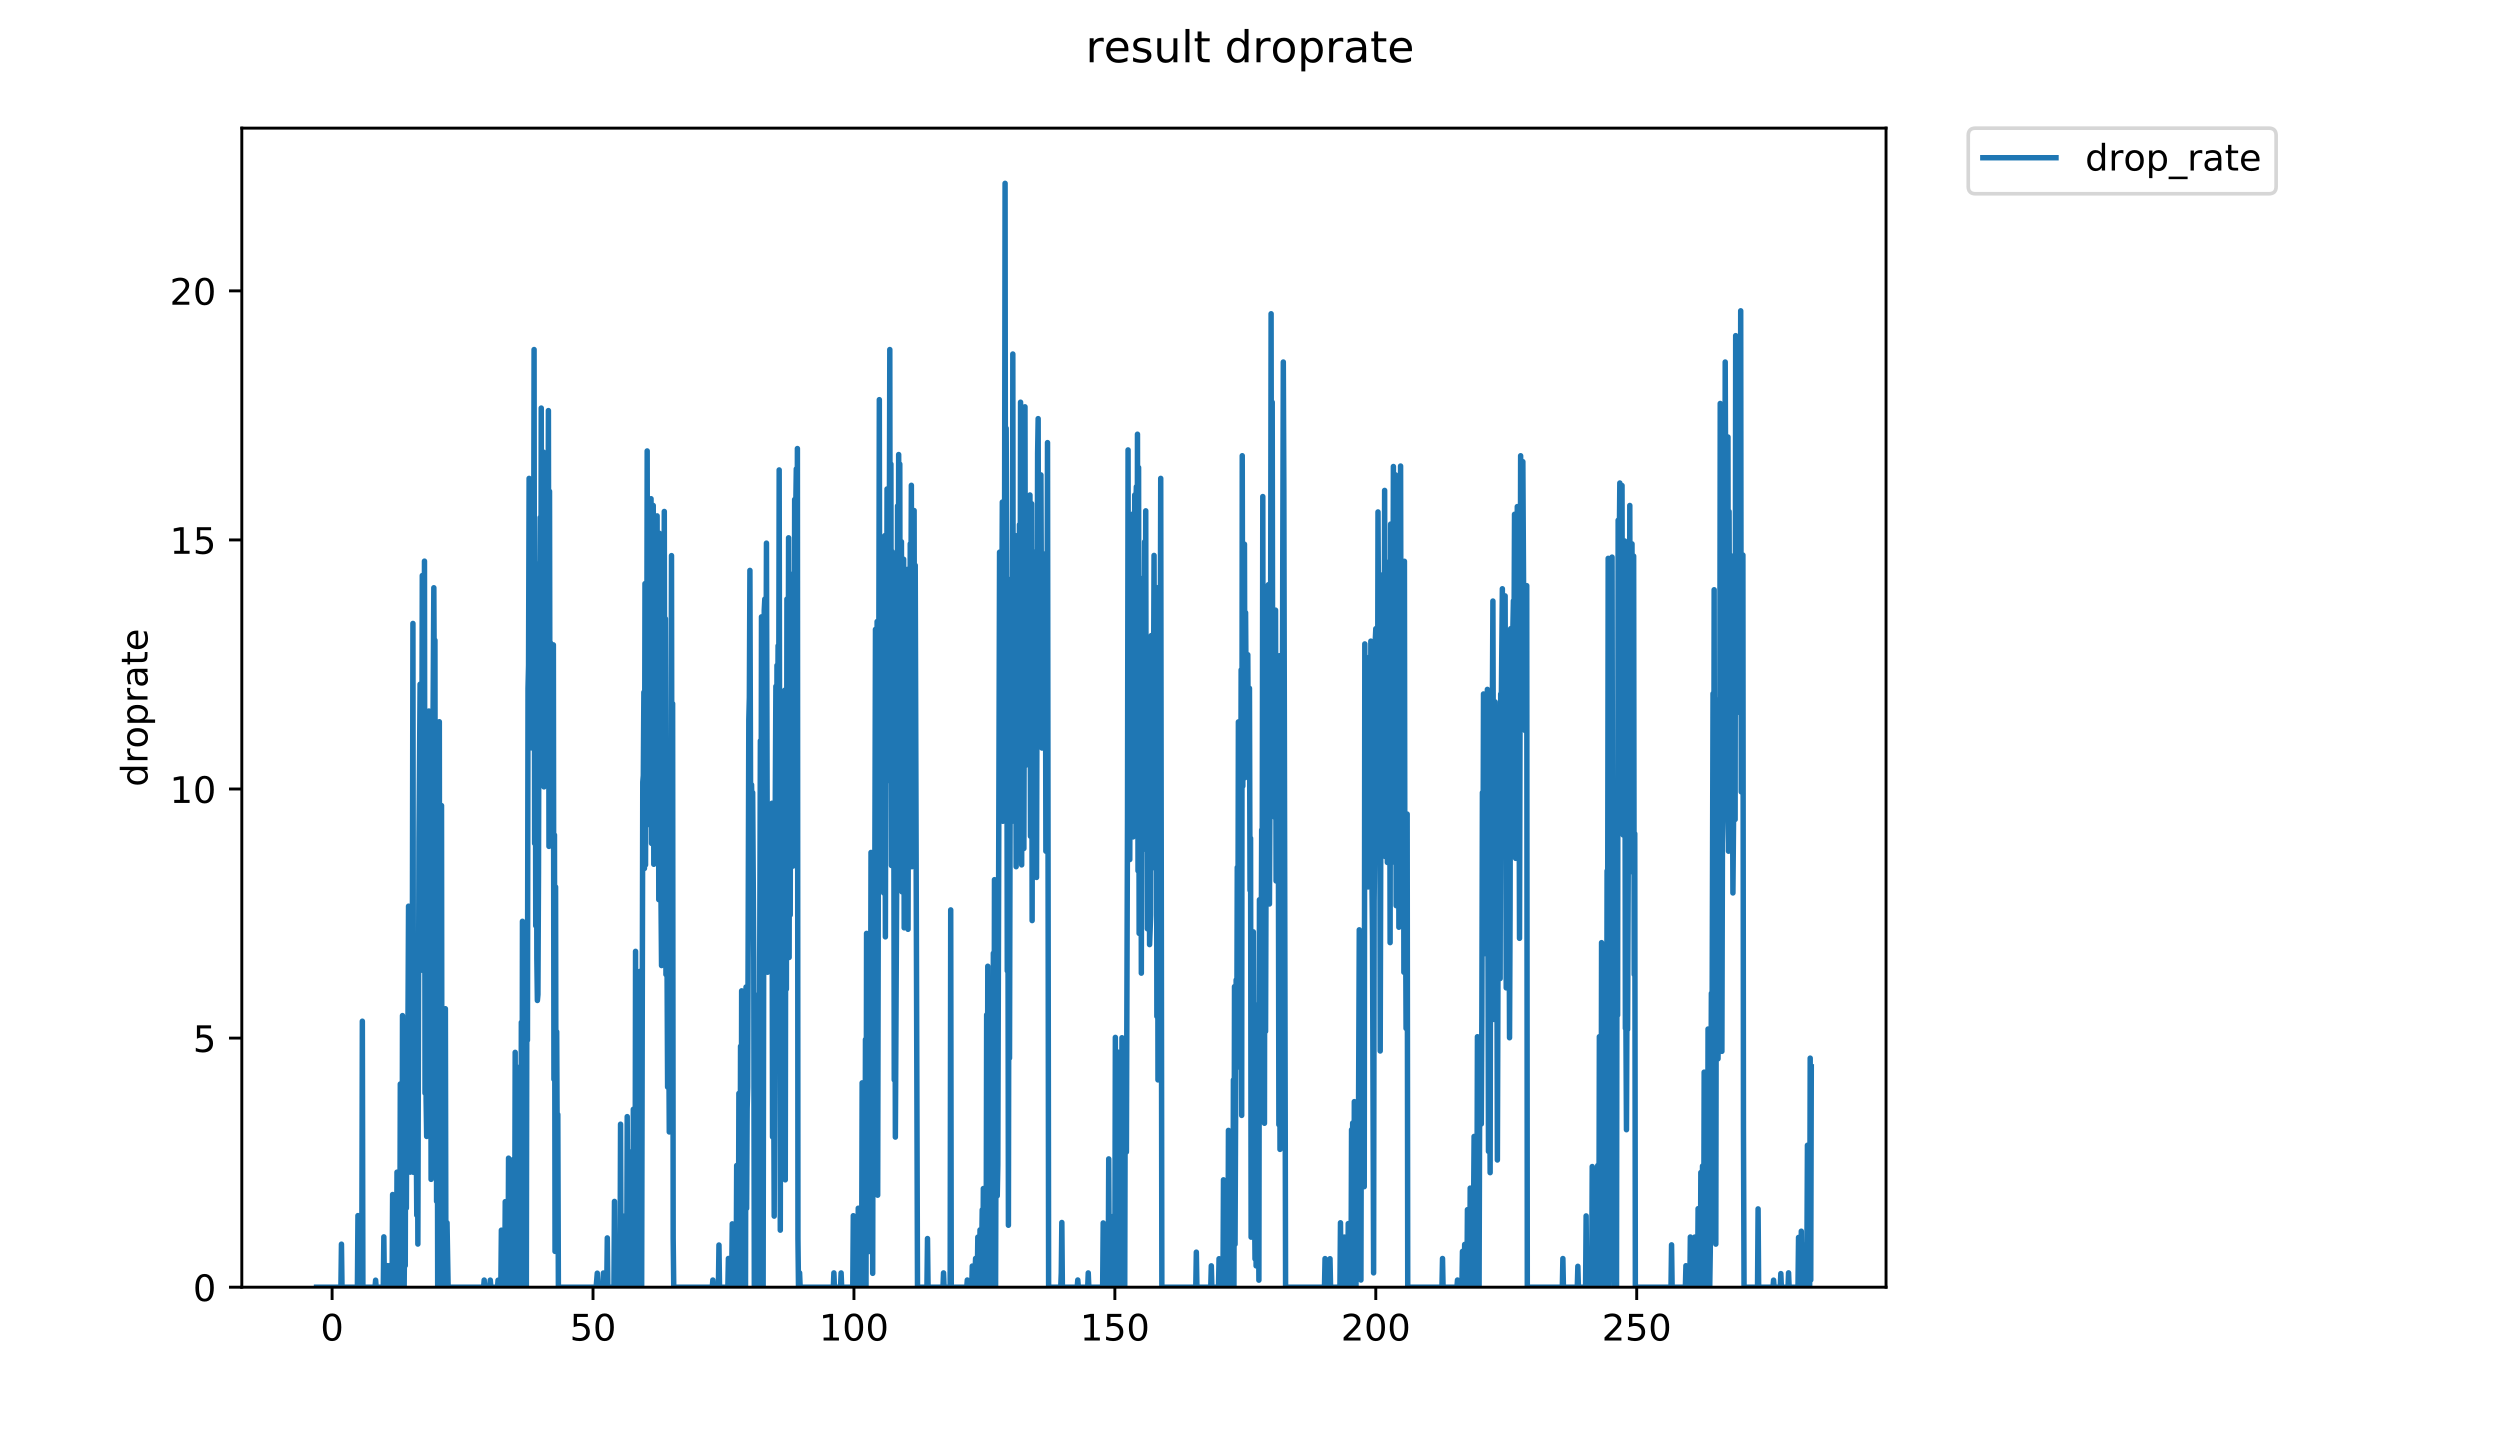 <?xml version="1.0" encoding="utf-8" standalone="no"?>
<!DOCTYPE svg PUBLIC "-//W3C//DTD SVG 1.1//EN"
  "http://www.w3.org/Graphics/SVG/1.1/DTD/svg11.dtd">
<!-- Created with matplotlib (https://matplotlib.org/) -->
<svg height="396pt" version="1.1" viewBox="0 0 684 396" width="684pt" xmlns="http://www.w3.org/2000/svg" xmlns:xlink="http://www.w3.org/1999/xlink">
 <defs>
  <style type="text/css">
*{stroke-linecap:butt;stroke-linejoin:round;}
  </style>
 </defs>
 <g id="figure_1">
  <g id="patch_1">
   <path d="M 0 396 
L 684 396 
L 684 0 
L 0 0 
z
" style="fill:#ffffff;"/>
  </g>
  <g id="axes_1">
   <g id="patch_2">
    <path d="M 66.159 352.174 
L 516.019 352.174 
L 516.019 35.062 
L 66.159 35.062 
z
" style="fill:#ffffff;"/>
   </g>
   <g id="matplotlib.axis_1">
    <g id="xtick_1">
     <g id="line2d_1">
      <defs>
       <path d="M 0 0 
L 0 3.5 
" id="me8460ff0df" style="stroke:#000000;stroke-width:0.8;"/>
      </defs>
      <g>
       <use style="stroke:#000000;stroke-width:0.8;" x="90.862" xlink:href="#me8460ff0df" y="352.174"/>
      </g>
     </g>
     <g id="text_1">
      <!-- 0 -->
      <defs>
       <path d="M 31.781 66.406 
Q 24.172 66.406 20.328 58.906 
Q 16.5 51.422 16.5 36.375 
Q 16.5 21.391 20.328 13.891 
Q 24.172 6.391 31.781 6.391 
Q 39.453 6.391 43.281 13.891 
Q 47.125 21.391 47.125 36.375 
Q 47.125 51.422 43.281 58.906 
Q 39.453 66.406 31.781 66.406 
z
M 31.781 74.219 
Q 44.047 74.219 50.516 64.516 
Q 56.984 54.828 56.984 36.375 
Q 56.984 17.969 50.516 8.266 
Q 44.047 -1.422 31.781 -1.422 
Q 19.531 -1.422 13.062 8.266 
Q 6.594 17.969 6.594 36.375 
Q 6.594 54.828 13.062 64.516 
Q 19.531 74.219 31.781 74.219 
z
" id="DejaVuSans-48"/>
      </defs>
      <g transform="translate(87.681 366.773)scale(0.1 -0.1)">
       <use xlink:href="#DejaVuSans-48"/>
      </g>
     </g>
    </g>
    <g id="xtick_2">
     <g id="line2d_2">
      <g>
       <use style="stroke:#000000;stroke-width:0.8;" x="162.25" xlink:href="#me8460ff0df" y="352.174"/>
      </g>
     </g>
     <g id="text_2">
      <!-- 50 -->
      <defs>
       <path d="M 10.797 72.906 
L 49.516 72.906 
L 49.516 64.594 
L 19.828 64.594 
L 19.828 46.734 
Q 21.969 47.469 24.109 47.828 
Q 26.266 48.188 28.422 48.188 
Q 40.625 48.188 47.75 41.5 
Q 54.891 34.812 54.891 23.391 
Q 54.891 11.625 47.562 5.094 
Q 40.234 -1.422 26.906 -1.422 
Q 22.312 -1.422 17.547 -0.641 
Q 12.797 0.141 7.719 1.703 
L 7.719 11.625 
Q 12.109 9.234 16.797 8.062 
Q 21.484 6.891 26.703 6.891 
Q 35.156 6.891 40.078 11.328 
Q 45.016 15.766 45.016 23.391 
Q 45.016 31 40.078 35.438 
Q 35.156 39.891 26.703 39.891 
Q 22.75 39.891 18.812 39.016 
Q 14.891 38.141 10.797 36.281 
z
" id="DejaVuSans-53"/>
      </defs>
      <g transform="translate(155.888 366.773)scale(0.1 -0.1)">
       <use xlink:href="#DejaVuSans-53"/>
       <use x="63.623" xlink:href="#DejaVuSans-48"/>
      </g>
     </g>
    </g>
    <g id="xtick_3">
     <g id="line2d_3">
      <g>
       <use style="stroke:#000000;stroke-width:0.8;" x="233.639" xlink:href="#me8460ff0df" y="352.174"/>
      </g>
     </g>
     <g id="text_3">
      <!-- 100 -->
      <defs>
       <path d="M 12.406 8.297 
L 28.516 8.297 
L 28.516 63.922 
L 10.984 60.406 
L 10.984 69.391 
L 28.422 72.906 
L 38.281 72.906 
L 38.281 8.297 
L 54.391 8.297 
L 54.391 0 
L 12.406 0 
z
" id="DejaVuSans-49"/>
      </defs>
      <g transform="translate(224.095 366.773)scale(0.1 -0.1)">
       <use xlink:href="#DejaVuSans-49"/>
       <use x="63.623" xlink:href="#DejaVuSans-48"/>
       <use x="127.246" xlink:href="#DejaVuSans-48"/>
      </g>
     </g>
    </g>
    <g id="xtick_4">
     <g id="line2d_4">
      <g>
       <use style="stroke:#000000;stroke-width:0.8;" x="305.027" xlink:href="#me8460ff0df" y="352.174"/>
      </g>
     </g>
     <g id="text_4">
      <!-- 150 -->
      <g transform="translate(295.483 366.773)scale(0.1 -0.1)">
       <use xlink:href="#DejaVuSans-49"/>
       <use x="63.623" xlink:href="#DejaVuSans-53"/>
       <use x="127.246" xlink:href="#DejaVuSans-48"/>
      </g>
     </g>
    </g>
    <g id="xtick_5">
     <g id="line2d_5">
      <g>
       <use style="stroke:#000000;stroke-width:0.8;" x="376.415" xlink:href="#me8460ff0df" y="352.174"/>
      </g>
     </g>
     <g id="text_5">
      <!-- 200 -->
      <defs>
       <path d="M 19.188 8.297 
L 53.609 8.297 
L 53.609 0 
L 7.328 0 
L 7.328 8.297 
Q 12.938 14.109 22.625 23.891 
Q 32.328 33.688 34.812 36.531 
Q 39.547 41.844 41.422 45.531 
Q 43.312 49.219 43.312 52.781 
Q 43.312 58.594 39.234 62.25 
Q 35.156 65.922 28.609 65.922 
Q 23.969 65.922 18.812 64.312 
Q 13.672 62.703 7.812 59.422 
L 7.812 69.391 
Q 13.766 71.781 18.938 73 
Q 24.125 74.219 28.422 74.219 
Q 39.75 74.219 46.484 68.547 
Q 53.219 62.891 53.219 53.422 
Q 53.219 48.922 51.531 44.891 
Q 49.859 40.875 45.406 35.406 
Q 44.188 33.984 37.641 27.219 
Q 31.109 20.453 19.188 8.297 
z
" id="DejaVuSans-50"/>
      </defs>
      <g transform="translate(366.871 366.773)scale(0.1 -0.1)">
       <use xlink:href="#DejaVuSans-50"/>
       <use x="63.623" xlink:href="#DejaVuSans-48"/>
       <use x="127.246" xlink:href="#DejaVuSans-48"/>
      </g>
     </g>
    </g>
    <g id="xtick_6">
     <g id="line2d_6">
      <g>
       <use style="stroke:#000000;stroke-width:0.8;" x="447.803" xlink:href="#me8460ff0df" y="352.174"/>
      </g>
     </g>
     <g id="text_6">
      <!-- 250 -->
      <g transform="translate(438.259 366.773)scale(0.1 -0.1)">
       <use xlink:href="#DejaVuSans-50"/>
       <use x="63.623" xlink:href="#DejaVuSans-53"/>
       <use x="127.246" xlink:href="#DejaVuSans-48"/>
      </g>
     </g>
    </g>
   </g>
   <g id="matplotlib.axis_2">
    <g id="ytick_1">
     <g id="line2d_7">
      <defs>
       <path d="M 0 0 
L -3.5 0 
" id="m38a670df2d" style="stroke:#000000;stroke-width:0.8;"/>
      </defs>
      <g>
       <use style="stroke:#000000;stroke-width:0.8;" x="66.159" xlink:href="#m38a670df2d" y="352.174"/>
      </g>
     </g>
     <g id="text_7">
      <!-- 0 -->
      <g transform="translate(52.796 355.973)scale(0.1 -0.1)">
       <use xlink:href="#DejaVuSans-48"/>
      </g>
     </g>
    </g>
    <g id="ytick_2">
     <g id="line2d_8">
      <g>
       <use style="stroke:#000000;stroke-width:0.8;" x="66.159" xlink:href="#m38a670df2d" y="284.026"/>
      </g>
     </g>
     <g id="text_8">
      <!-- 5 -->
      <g transform="translate(52.796 287.825)scale(0.1 -0.1)">
       <use xlink:href="#DejaVuSans-53"/>
      </g>
     </g>
    </g>
    <g id="ytick_3">
     <g id="line2d_9">
      <g>
       <use style="stroke:#000000;stroke-width:0.8;" x="66.159" xlink:href="#m38a670df2d" y="215.877"/>
      </g>
     </g>
     <g id="text_9">
      <!-- 10 -->
      <g transform="translate(46.434 219.676)scale(0.1 -0.1)">
       <use xlink:href="#DejaVuSans-49"/>
       <use x="63.623" xlink:href="#DejaVuSans-48"/>
      </g>
     </g>
    </g>
    <g id="ytick_4">
     <g id="line2d_10">
      <g>
       <use style="stroke:#000000;stroke-width:0.8;" x="66.159" xlink:href="#m38a670df2d" y="147.728"/>
      </g>
     </g>
     <g id="text_10">
      <!-- 15 -->
      <g transform="translate(46.434 151.528)scale(0.1 -0.1)">
       <use xlink:href="#DejaVuSans-49"/>
       <use x="63.623" xlink:href="#DejaVuSans-53"/>
      </g>
     </g>
    </g>
    <g id="ytick_5">
     <g id="line2d_11">
      <g>
       <use style="stroke:#000000;stroke-width:0.8;" x="66.159" xlink:href="#m38a670df2d" y="79.58"/>
      </g>
     </g>
     <g id="text_11">
      <!-- 20 -->
      <g transform="translate(46.434 83.379)scale(0.1 -0.1)">
       <use xlink:href="#DejaVuSans-50"/>
       <use x="63.623" xlink:href="#DejaVuSans-48"/>
      </g>
     </g>
    </g>
    <g id="text_12">
     <!-- droprate -->
     <defs>
      <path d="M 45.406 46.391 
L 45.406 75.984 
L 54.391 75.984 
L 54.391 0 
L 45.406 0 
L 45.406 8.203 
Q 42.578 3.328 38.25 0.953 
Q 33.938 -1.422 27.875 -1.422 
Q 17.969 -1.422 11.734 6.484 
Q 5.516 14.406 5.516 27.297 
Q 5.516 40.188 11.734 48.094 
Q 17.969 56 27.875 56 
Q 33.938 56 38.25 53.625 
Q 42.578 51.266 45.406 46.391 
z
M 14.797 27.297 
Q 14.797 17.391 18.875 11.75 
Q 22.953 6.109 30.078 6.109 
Q 37.203 6.109 41.297 11.75 
Q 45.406 17.391 45.406 27.297 
Q 45.406 37.203 41.297 42.844 
Q 37.203 48.484 30.078 48.484 
Q 22.953 48.484 18.875 42.844 
Q 14.797 37.203 14.797 27.297 
z
" id="DejaVuSans-100"/>
      <path d="M 41.109 46.297 
Q 39.594 47.172 37.812 47.578 
Q 36.031 48 33.891 48 
Q 26.266 48 22.188 43.047 
Q 18.109 38.094 18.109 28.812 
L 18.109 0 
L 9.078 0 
L 9.078 54.688 
L 18.109 54.688 
L 18.109 46.188 
Q 20.953 51.172 25.484 53.578 
Q 30.031 56 36.531 56 
Q 37.453 56 38.578 55.875 
Q 39.703 55.766 41.062 55.516 
z
" id="DejaVuSans-114"/>
      <path d="M 30.609 48.391 
Q 23.391 48.391 19.188 42.75 
Q 14.984 37.109 14.984 27.297 
Q 14.984 17.484 19.156 11.844 
Q 23.344 6.203 30.609 6.203 
Q 37.797 6.203 41.984 11.859 
Q 46.188 17.531 46.188 27.297 
Q 46.188 37.016 41.984 42.703 
Q 37.797 48.391 30.609 48.391 
z
M 30.609 56 
Q 42.328 56 49.016 48.375 
Q 55.719 40.766 55.719 27.297 
Q 55.719 13.875 49.016 6.219 
Q 42.328 -1.422 30.609 -1.422 
Q 18.844 -1.422 12.172 6.219 
Q 5.516 13.875 5.516 27.297 
Q 5.516 40.766 12.172 48.375 
Q 18.844 56 30.609 56 
z
" id="DejaVuSans-111"/>
      <path d="M 18.109 8.203 
L 18.109 -20.797 
L 9.078 -20.797 
L 9.078 54.688 
L 18.109 54.688 
L 18.109 46.391 
Q 20.953 51.266 25.266 53.625 
Q 29.594 56 35.594 56 
Q 45.562 56 51.781 48.094 
Q 58.016 40.188 58.016 27.297 
Q 58.016 14.406 51.781 6.484 
Q 45.562 -1.422 35.594 -1.422 
Q 29.594 -1.422 25.266 0.953 
Q 20.953 3.328 18.109 8.203 
z
M 48.688 27.297 
Q 48.688 37.203 44.609 42.844 
Q 40.531 48.484 33.406 48.484 
Q 26.266 48.484 22.188 42.844 
Q 18.109 37.203 18.109 27.297 
Q 18.109 17.391 22.188 11.75 
Q 26.266 6.109 33.406 6.109 
Q 40.531 6.109 44.609 11.75 
Q 48.688 17.391 48.688 27.297 
z
" id="DejaVuSans-112"/>
      <path d="M 34.281 27.484 
Q 23.391 27.484 19.188 25 
Q 14.984 22.516 14.984 16.5 
Q 14.984 11.719 18.141 8.906 
Q 21.297 6.109 26.703 6.109 
Q 34.188 6.109 38.703 11.406 
Q 43.219 16.703 43.219 25.484 
L 43.219 27.484 
z
M 52.203 31.203 
L 52.203 0 
L 43.219 0 
L 43.219 8.297 
Q 40.141 3.328 35.547 0.953 
Q 30.953 -1.422 24.312 -1.422 
Q 15.922 -1.422 10.953 3.297 
Q 6 8.016 6 15.922 
Q 6 25.141 12.172 29.828 
Q 18.359 34.516 30.609 34.516 
L 43.219 34.516 
L 43.219 35.406 
Q 43.219 41.609 39.141 45 
Q 35.062 48.391 27.688 48.391 
Q 23 48.391 18.547 47.266 
Q 14.109 46.141 10.016 43.891 
L 10.016 52.203 
Q 14.938 54.109 19.578 55.047 
Q 24.219 56 28.609 56 
Q 40.484 56 46.344 49.844 
Q 52.203 43.703 52.203 31.203 
z
" id="DejaVuSans-97"/>
      <path d="M 18.312 70.219 
L 18.312 54.688 
L 36.812 54.688 
L 36.812 47.703 
L 18.312 47.703 
L 18.312 18.016 
Q 18.312 11.328 20.141 9.422 
Q 21.969 7.516 27.594 7.516 
L 36.812 7.516 
L 36.812 0 
L 27.594 0 
Q 17.188 0 13.234 3.875 
Q 9.281 7.766 9.281 18.016 
L 9.281 47.703 
L 2.688 47.703 
L 2.688 54.688 
L 9.281 54.688 
L 9.281 70.219 
z
" id="DejaVuSans-116"/>
      <path d="M 56.203 29.594 
L 56.203 25.203 
L 14.891 25.203 
Q 15.484 15.922 20.484 11.062 
Q 25.484 6.203 34.422 6.203 
Q 39.594 6.203 44.453 7.469 
Q 49.312 8.734 54.109 11.281 
L 54.109 2.781 
Q 49.266 0.734 44.188 -0.344 
Q 39.109 -1.422 33.891 -1.422 
Q 20.797 -1.422 13.156 6.188 
Q 5.516 13.812 5.516 26.812 
Q 5.516 40.234 12.766 48.109 
Q 20.016 56 32.328 56 
Q 43.359 56 49.781 48.891 
Q 56.203 41.797 56.203 29.594 
z
M 47.219 32.234 
Q 47.125 39.594 43.094 43.984 
Q 39.062 48.391 32.422 48.391 
Q 24.906 48.391 20.391 44.141 
Q 15.875 39.891 15.188 32.172 
z
" id="DejaVuSans-101"/>
     </defs>
     <g transform="translate(40.354 215.236)rotate(-90)scale(0.1 -0.1)">
      <use xlink:href="#DejaVuSans-100"/>
      <use x="63.477" xlink:href="#DejaVuSans-114"/>
      <use x="104.559" xlink:href="#DejaVuSans-111"/>
      <use x="165.74" xlink:href="#DejaVuSans-112"/>
      <use x="229.217" xlink:href="#DejaVuSans-114"/>
      <use x="270.33" xlink:href="#DejaVuSans-97"/>
      <use x="331.609" xlink:href="#DejaVuSans-116"/>
      <use x="370.818" xlink:href="#DejaVuSans-101"/>
     </g>
    </g>
   </g>
   <g id="line2d_12">
    <path clip-path="url(#p983088c966)" d="M 86.607 352.174 
L 93.272 352.174 
L 93.422 340.408 
L 93.572 352.174 
L 97.785 352.174 
L 97.935 332.591 
L 98.086 352.174 
L 98.836 352.174 
L 98.986 346.291 
L 99.136 279.404 
L 99.287 352.174 
L 102.613 352.174 
L 102.767 350.26 
L 102.918 352.174 
L 104.87 352.174 
L 105.02 338.407 
L 105.17 352.174 
L 105.919 352.174 
L 106.069 346.282 
L 106.219 352.174 
L 106.519 352.174 
L 106.669 346.274 
L 106.819 352.174 
L 107.269 352.174 
L 107.42 326.826 
L 107.571 352.174 
L 107.871 352.174 
L 108.02 332.478 
L 108.17 352.174 
L 108.47 352.174 
L 108.619 320.706 
L 108.77 352.174 
L 108.919 332.506 
L 109.069 352.174 
L 109.219 344.307 
L 109.369 352.174 
L 109.523 296.582 
L 109.673 352.174 
L 109.973 352.174 
L 110.123 277.866 
L 110.277 352.174 
L 110.427 309.215 
L 110.577 352.174 
L 110.727 334.55 
L 110.877 346.265 
L 111.027 285.304 
L 111.177 330.54 
L 111.326 293.086 
L 111.477 309.154 
L 111.777 247.935 
L 112.227 320.706 
L 112.376 281.37 
L 112.526 291.204 
L 112.676 253.694 
L 112.826 257.769 
L 112.977 170.575 
L 113.126 320.751 
L 113.276 289.237 
L 113.426 316.721 
L 113.577 287.643 
L 113.876 308.905 
L 114.026 332.478 
L 114.176 285.304 
L 114.326 340.374 
L 114.633 229.487 
L 114.937 187.203 
L 115.086 220.401 
L 115.236 204.453 
L 115.386 222.367 
L 115.536 157.464 
L 115.685 265.511 
L 115.836 189.636 
L 115.986 263.797 
L 116.136 153.53 
L 116.285 299.071 
L 116.436 250.343 
L 116.586 301.112 
L 116.736 310.931 
L 116.885 233.997 
L 117.035 297.105 
L 117.185 206.633 
L 117.339 194.538 
L 117.645 240.36 
L 117.795 234.507 
L 117.945 322.673 
L 118.394 210.362 
L 118.695 160.811 
L 118.847 193.644 
L 118.997 175.165 
L 119.147 295.22 
L 119.298 206.35 
L 119.449 328.675 
L 119.599 252.013 
L 119.749 352.174 
L 119.899 212.533 
L 120.05 352.174 
L 120.2 197.469 
L 120.35 346.274 
L 120.499 226.301 
L 120.649 352.174 
L 120.799 220.401 
L 120.949 348.241 
L 121.099 289.237 
L 121.248 320.706 
L 121.398 285.304 
L 121.705 352.174 
L 121.856 275.983 
L 122.006 352.174 
L 122.157 352.174 
L 122.307 334.55 
L 122.608 352.174 
L 132.32 352.174 
L 132.472 350.23 
L 132.623 352.174 
L 133.988 352.174 
L 134.14 350.241 
L 134.292 352.174 
L 136.113 352.174 
L 136.268 350.271 
L 136.422 352.174 
L 137.026 352.174 
L 137.177 336.575 
L 137.328 352.174 
L 138.081 352.174 
L 138.232 328.776 
L 138.385 352.174 
L 138.987 352.174 
L 139.138 316.874 
L 139.289 352.174 
L 139.591 352.174 
L 139.743 332.731 
L 139.894 352.174 
L 140.046 352.174 
L 140.197 340.441 
L 140.349 317.276 
L 140.5 352.174 
L 140.651 352.174 
L 140.801 346.316 
L 140.953 287.92 
L 141.104 352.174 
L 141.256 291.814 
L 141.406 352.174 
L 141.563 352.174 
L 141.722 329.891 
L 141.879 352.174 
L 142.185 300.049 
L 142.488 352.174 
L 142.638 279.717 
L 142.789 352.174 
L 142.942 252.069 
L 143.094 334.7 
L 143.245 277.972 
L 143.396 352.174 
L 143.549 288.466 
L 143.701 352.174 
L 143.851 293.51 
L 144.002 352.174 
L 144.159 261.435 
L 144.311 284.605 
L 144.462 188.384 
L 144.612 182.047 
L 144.763 130.887 
L 144.915 181.803 
L 145.066 167.199 
L 145.217 164.448 
L 145.369 204.616 
L 145.52 192.739 
L 145.671 192.283 
L 145.822 138.72 
L 145.974 176.742 
L 146.125 95.638 
L 146.275 230.76 
L 146.426 154.102 
L 146.577 253.296 
L 146.728 173.969 
L 146.878 262.351 
L 147.028 273.73 
L 147.179 272.114 
L 147.331 239.081 
L 147.481 176.181 
L 147.633 167.989 
L 147.784 141.586 
L 147.935 209.424 
L 148.085 111.65 
L 148.236 210.974 
L 148.386 156.626 
L 148.537 207.26 
L 148.688 123.71 
L 148.838 215.29 
L 148.988 158.303 
L 149.139 191.824 
L 149.44 147.143 
L 149.591 182.291 
L 149.741 165.869 
L 149.892 174.48 
L 150.044 112.338 
L 150.198 231.574 
L 150.349 134.41 
L 150.499 224.885 
L 150.65 175.928 
L 150.951 227.023 
L 151.101 195.511 
L 151.252 197.912 
L 151.403 176.433 
L 151.553 295.302 
L 151.703 228.446 
L 151.854 342.383 
L 152.005 242.667 
L 152.156 336.597 
L 152.308 282.278 
L 152.458 315.02 
L 152.615 304.914 
L 152.773 352.174 
L 163.107 352.174 
L 163.415 348.34 
L 163.566 352.174 
L 164.936 352.174 
L 165.088 348.297 
L 165.241 352.174 
L 166.003 352.174 
L 166.156 338.698 
L 166.306 352.174 
L 167.97 352.174 
L 168.121 328.708 
L 168.271 352.174 
L 168.874 352.174 
L 169.025 346.333 
L 169.176 352.174 
L 169.63 352.174 
L 169.782 307.582 
L 169.935 352.174 
L 170.395 352.174 
L 170.545 350.213 
L 170.696 332.731 
L 170.849 352.174 
L 171 352.174 
L 171.152 340.541 
L 171.302 352.174 
L 171.454 352.174 
L 171.606 305.51 
L 171.76 348.346 
L 171.913 352.174 
L 172.066 352.174 
L 172.368 315.179 
L 172.519 352.174 
L 172.822 352.174 
L 172.974 323.009 
L 173.125 352.174 
L 173.277 303.497 
L 173.43 352.174 
L 173.732 352.174 
L 173.887 260.288 
L 174.041 352.174 
L 174.192 303.566 
L 174.346 352.174 
L 174.497 352.174 
L 174.647 334.55 
L 174.798 303.497 
L 174.949 342.397 
L 175.099 265.761 
L 175.254 352.174 
L 175.405 266.379 
L 175.556 352.174 
L 175.861 213.957 
L 176.012 212.183 
L 176.162 189.402 
L 176.314 237.622 
L 176.465 159.686 
L 176.616 236.635 
L 176.767 173.041 
L 176.918 211.782 
L 177.069 123.383 
L 177.22 225.612 
L 177.37 171.752 
L 177.521 185.958 
L 177.671 170.314 
L 177.822 142.937 
L 177.972 202.7 
L 178.122 136.452 
L 178.273 230.76 
L 178.424 161.902 
L 178.575 225.25 
L 178.727 138.298 
L 178.877 236.469 
L 179.028 180.338 
L 179.178 224.885 
L 179.329 232.718 
L 179.479 191.363 
L 179.631 210.642 
L 179.783 141.146 
L 179.933 234.507 
L 180.086 146.954 
L 180.239 246.144 
L 180.391 145.897 
L 180.542 242.824 
L 180.694 157.464 
L 180.845 245.54 
L 180.996 264.177 
L 181.147 207.468 
L 181.297 244.002 
L 181.447 193.78 
L 181.599 197.071 
L 181.751 139.94 
L 181.901 234.338 
L 182.05 169.264 
L 182.202 266.624 
L 182.354 231.798 
L 182.656 297.421 
L 182.809 272.797 
L 182.961 280.744 
L 183.114 309.702 
L 183.418 222.275 
L 183.569 215.682 
L 183.724 152.017 
L 183.876 269.395 
L 184.028 192.512 
L 184.181 338.698 
L 184.336 352.174 
L 194.884 352.174 
L 195.034 350.221 
L 195.185 352.174 
L 196.554 352.174 
L 196.708 340.64 
L 196.861 352.174 
L 199.141 352.174 
L 199.291 344.318 
L 199.441 352.174 
L 200.043 352.174 
L 200.195 348.286 
L 200.348 334.848 
L 200.499 352.174 
L 200.801 352.174 
L 200.952 342.425 
L 201.103 352.174 
L 201.404 352.174 
L 201.555 318.883 
L 201.705 352.174 
L 201.856 336.553 
L 202.007 352.174 
L 202.157 299.148 
L 202.459 352.174 
L 202.611 286.255 
L 202.761 352.174 
L 202.914 271.091 
L 203.065 348.28 
L 203.367 303.357 
L 203.517 340.408 
L 203.668 314.967 
L 203.819 318.979 
L 203.969 352.174 
L 204.119 270.044 
L 204.269 330.602 
L 204.421 303.357 
L 204.571 297.342 
L 204.873 196.85 
L 205.024 190.795 
L 205.174 156.063 
L 205.475 256.08 
L 205.625 214.699 
L 205.775 223.112 
L 205.926 216.857 
L 206.228 262.093 
L 206.378 352.174 
L 206.529 272.114 
L 206.68 311.285 
L 206.831 278.078 
L 206.983 319.073 
L 207.133 277.759 
L 207.283 277.652 
L 207.585 352.174 
L 208.038 202.674 
L 208.189 260.134 
L 208.342 168.771 
L 208.493 247.181 
L 208.643 254.4 
L 208.794 352.174 
L 209.097 166.935 
L 209.247 163.907 
L 209.399 167.463 
L 209.551 195.799 
L 209.703 148.601 
L 210.005 266.009 
L 210.306 223.112 
L 210.608 233.231 
L 210.759 248.978 
L 210.911 247.479 
L 211.061 238.593 
L 211.213 219.771 
L 211.363 311.05 
L 211.518 253.049 
L 211.821 332.731 
L 212.126 217.035 
L 212.28 187.776 
L 212.43 252.301 
L 212.58 182.047 
L 212.73 209.013 
L 212.882 176.684 
L 213.032 207.468 
L 213.184 128.577 
L 213.487 336.575 
L 213.639 245.083 
L 213.79 278.29 
L 213.94 193.552 
L 214.092 231.454 
L 214.242 211.177 
L 214.394 282.477 
L 214.698 188.851 
L 214.848 322.8 
L 215.001 220.71 
L 215.152 270.629 
L 215.302 163.907 
L 215.454 252.73 
L 215.605 215.682 
L 215.756 147.143 
L 215.906 261.963 
L 216.056 185.719 
L 216.208 250.343 
L 216.358 163.575 
L 216.661 206.141 
L 216.811 162.22 
L 216.962 236.966 
L 217.115 156.911 
L 217.266 225.612 
L 217.417 136.661 
L 217.568 149.889 
L 217.868 128.285 
L 218.018 224.518 
L 218.168 122.724 
L 218.318 338.877 
L 218.468 352.174 
L 218.618 352.174 
L 218.769 348.252 
L 218.919 352.174 
L 228 352.174 
L 228.151 348.269 
L 228.301 352.174 
L 229.976 352.174 
L 230.127 348.28 
L 230.278 352.174 
L 233.313 352.174 
L 233.464 332.619 
L 233.615 352.174 
L 234.066 352.174 
L 234.217 348.263 
L 234.369 352.174 
L 234.52 350.227 
L 234.67 352.174 
L 234.82 330.571 
L 234.973 352.174 
L 235.125 352.174 
L 235.276 330.695 
L 235.427 352.174 
L 235.577 336.508 
L 235.728 352.174 
L 235.881 296.267 
L 236.033 352.174 
L 236.185 326.898 
L 236.487 352.174 
L 236.637 344.341 
L 236.789 284.413 
L 236.939 352.174 
L 237.092 255.372 
L 237.249 329.646 
L 237.401 309.642 
L 237.552 315.179 
L 237.704 342.425 
L 237.855 266.624 
L 238.006 319.073 
L 238.157 295.627 
L 238.309 233.231 
L 238.46 274.29 
L 238.611 268.329 
L 238.767 348.388 
L 238.918 257.173 
L 239.069 295.384 
L 239.22 286.161 
L 239.528 172.194 
L 239.679 215.486 
L 239.829 218.626 
L 239.979 170.053 
L 240.132 327.006 
L 240.584 109.346 
L 240.734 222.554 
L 241.034 161.946 
L 241.184 238.101 
L 241.334 191.131 
L 241.484 214.896 
L 241.635 176.935 
L 241.786 244.313 
L 241.937 225.25 
L 242.087 146.553 
L 242.241 256.325 
L 242.392 178.882 
L 242.544 204.405 
L 242.695 133.787 
L 242.845 209.219 
L 242.997 148.02 
L 243.148 156.626 
L 243.298 158.024 
L 243.448 95.638 
L 243.599 213.732 
L 243.75 126.97 
L 243.9 236.801 
L 244.055 150.891 
L 244.363 210.982 
L 244.513 196.85 
L 244.664 295.465 
L 244.818 229.66 
L 244.969 311.109 
L 245.42 224.885 
L 245.571 138.413 
L 245.725 234.909 
L 245.876 124.363 
L 246.031 190.82 
L 246.181 126.97 
L 246.331 222.554 
L 246.632 148.219 
L 246.782 244.002 
L 246.932 183.276 
L 247.082 191.131 
L 247.233 153.001 
L 247.385 253.855 
L 247.687 219.01 
L 247.837 252.157 
L 247.988 170.575 
L 248.138 205.302 
L 248.289 155.78 
L 248.439 254.259 
L 248.59 189.869 
L 248.89 202.915 
L 249.046 148.774 
L 249.197 169.668 
L 249.349 132.778 
L 249.5 237.131 
L 249.65 147.925 
L 249.95 198.987 
L 250.104 139.688 
L 250.254 228.979 
L 250.405 154.67 
L 251.026 352.174 
L 253.609 352.174 
L 253.763 338.868 
L 253.916 352.174 
L 258.001 352.174 
L 258.152 348.269 
L 258.303 352.174 
L 259.961 352.174 
L 260.114 248.951 
L 260.266 352.174 
L 264.505 352.174 
L 264.655 350.216 
L 264.806 352.174 
L 265.865 352.174 
L 266.018 346.399 
L 266.171 352.174 
L 266.621 352.174 
L 266.921 344.307 
L 267.072 352.174 
L 267.225 352.174 
L 267.378 350.254 
L 267.529 338.486 
L 267.68 352.174 
L 267.981 352.174 
L 268.131 336.508 
L 268.283 352.174 
L 268.434 352.174 
L 268.738 330.998 
L 268.889 352.174 
L 269.042 325.185 
L 269.193 352.174 
L 269.343 336.508 
L 269.494 350.224 
L 269.646 334.7 
L 269.796 352.174 
L 269.946 277.652 
L 270.101 352.174 
L 270.256 264.364 
L 270.565 352.174 
L 270.72 352.174 
L 270.87 277.972 
L 271.02 352.174 
L 271.17 293.256 
L 271.32 297.105 
L 271.472 352.174 
L 271.623 340.424 
L 271.778 260.802 
L 271.934 327.667 
L 272.087 240.676 
L 272.39 352.174 
L 272.541 297.342 
L 272.691 326.753 
L 272.845 327.183 
L 273.004 318.658 
L 273.479 151.08 
L 273.63 153.853 
L 273.781 196.183 
L 273.931 165.6 
L 274.083 169.928 
L 274.237 137.368 
L 274.388 224.702 
L 274.689 140.374 
L 274.84 152.428 
L 274.99 50.163 
L 275.14 207.052 
L 275.29 117.179 
L 275.44 156.063 
L 275.59 265.636 
L 275.744 221.636 
L 275.901 335.231 
L 276.052 237.622 
L 276.202 289.509 
L 276.505 162.442 
L 276.656 219.201 
L 276.806 158.303 
L 276.956 224.702 
L 277.106 96.862 
L 277.26 223.374 
L 277.411 155.517 
L 277.562 150.47 
L 277.712 199.646 
L 277.862 146.553 
L 278.014 237.131 
L 278.164 160.261 
L 278.316 223.849 
L 278.466 164.448 
L 278.618 153.853 
L 278.771 194.538 
L 278.922 143.536 
L 279.073 193.78 
L 279.224 110.042 
L 279.376 217.035 
L 279.527 236.635 
L 279.678 163.575 
L 279.829 227.023 
L 279.98 151.048 
L 280.132 232.14 
L 280.434 111.304 
L 280.584 209.424 
L 280.736 171.352 
L 280.887 190.102 
L 281.038 186.196 
L 281.189 146.369 
L 281.339 146.257 
L 281.49 136.762 
L 281.641 182.291 
L 281.791 135.426 
L 281.942 228.802 
L 282.241 137.796 
L 282.391 251.869 
L 282.541 165.331 
L 282.691 220.401 
L 282.992 151.048 
L 283.142 222.554 
L 283.292 175.165 
L 283.442 183.276 
L 283.591 240.068 
L 283.891 124.029 
L 284.041 114.538 
L 284.191 194.832 
L 284.342 144.893 
L 284.492 162.22 
L 284.791 129.929 
L 285.091 204.666 
L 285.39 157.464 
L 285.54 151.564 
L 285.692 188.851 
L 285.846 157.191 
L 285.998 152.762 
L 286.149 232.89 
L 286.299 156.063 
L 286.451 179.376 
L 286.601 121.096 
L 286.901 352.174 
L 290.217 352.174 
L 290.367 348.241 
L 290.517 334.473 
L 290.667 352.174 
L 294.731 352.174 
L 294.881 350.21 
L 295.031 352.174 
L 297.596 352.174 
L 297.746 348.274 
L 297.899 352.174 
L 301.683 352.174 
L 301.834 334.6 
L 301.986 352.174 
L 302.441 352.174 
L 302.592 344.386 
L 302.744 352.174 
L 303.196 352.174 
L 303.347 317.076 
L 303.498 352.174 
L 303.951 352.174 
L 304.253 334.65 
L 304.405 352.174 
L 304.557 332.786 
L 304.707 352.174 
L 305.009 352.174 
L 305.16 283.83 
L 305.311 352.174 
L 305.615 352.174 
L 305.766 287.828 
L 305.916 352.174 
L 306.067 295.546 
L 306.368 352.174 
L 306.67 303.427 
L 306.82 328.641 
L 306.971 283.928 
L 307.123 342.453 
L 307.273 293.51 
L 307.424 328.742 
L 307.576 295.789 
L 307.727 352.174 
L 307.878 287.828 
L 308.03 315.232 
L 308.181 315.179 
L 308.484 223.849 
L 308.639 123.103 
L 308.796 224.513 
L 308.952 147.444 
L 309.102 235.181 
L 309.252 187.678 
L 309.404 204.194 
L 309.555 143.834 
L 309.706 219.582 
L 309.857 140.678 
L 310.008 228.979 
L 310.158 162.764 
L 310.309 185.719 
L 310.46 135.426 
L 310.61 144.595 
L 310.912 133.16 
L 311.062 218.626 
L 311.212 118.802 
L 311.362 238.266 
L 311.515 127.912 
L 311.666 255.372 
L 311.817 219.01 
L 311.967 230.76 
L 312.119 173.551 
L 312.27 266.256 
L 312.42 158.303 
L 312.872 223.112 
L 313.173 148.219 
L 313.323 201.169 
L 313.473 139.763 
L 313.623 232.546 
L 313.773 175.928 
L 313.924 254.119 
L 314.074 197.246 
L 314.224 193.552 
L 314.375 177.886 
L 314.526 258.445 
L 314.826 250.343 
L 314.981 173.895 
L 315.135 233.986 
L 315.289 233.655 
L 315.442 186.615 
L 315.595 190.466 
L 315.748 151.964 
L 315.903 224.097 
L 316.057 190.594 
L 316.212 237.639 
L 316.366 160.745 
L 316.516 278.078 
L 316.669 178.178 
L 316.819 295.465 
L 316.969 214.699 
L 317.12 225.068 
L 317.273 162.98 
L 317.423 190.102 
L 317.574 130.887 
L 317.882 352.174 
L 327.164 352.174 
L 327.318 342.589 
L 327.472 352.174 
L 331.262 352.174 
L 331.413 346.333 
L 331.569 352.174 
L 333.38 352.174 
L 333.532 344.386 
L 333.683 352.174 
L 333.985 352.174 
L 334.137 344.419 
L 334.291 352.174 
L 334.594 352.174 
L 334.744 322.8 
L 334.895 352.174 
L 335.347 352.174 
L 335.497 340.408 
L 335.648 352.174 
L 335.952 352.174 
L 336.103 309.277 
L 336.253 352.174 
L 336.404 352.174 
L 336.554 330.602 
L 336.856 352.174 
L 337.006 310.991 
L 337.157 352.174 
L 337.308 352.174 
L 337.459 295.465 
L 337.609 352.174 
L 337.76 269.926 
L 337.91 340.424 
L 338.211 268.088 
L 338.364 292.157 
L 338.517 237.317 
L 338.669 272.684 
L 338.822 197.511 
L 338.972 287.736 
L 339.124 227.56 
L 339.274 266.009 
L 339.425 248.682 
L 339.575 183.276 
L 339.726 305.175 
L 339.877 124.688 
L 340.028 215.094 
L 340.179 150.252 
L 340.33 190.102 
L 340.482 148.89 
L 340.634 212.779 
L 340.788 167.625 
L 340.94 190.237 
L 341.242 179.376 
L 341.394 179.129 
L 341.547 207.587 
L 341.698 190.795 
L 341.851 188.309 
L 342.003 243.602 
L 342.154 229.331 
L 342.305 338.486 
L 342.456 321.109 
L 342.607 275.91 
L 342.76 315.494 
L 342.911 254.958 
L 343.217 327.253 
L 343.369 344.441 
L 343.519 283.436 
L 343.671 346.341 
L 343.822 282.178 
L 343.974 274.952 
L 344.125 328.708 
L 344.276 321.021 
L 344.431 350.257 
L 344.586 246.165 
L 344.738 282.674 
L 344.89 258.847 
L 345.043 265.667 
L 345.194 227.023 
L 345.345 233.401 
L 345.499 135.86 
L 345.65 266.502 
L 345.802 198.791 
L 345.953 307.327 
L 346.105 196.406 
L 346.256 282.178 
L 346.409 232.48 
L 346.562 238.593 
L 346.713 174.988 
L 346.863 177.886 
L 347.014 159.985 
L 347.168 179.888 
L 347.319 247.33 
L 347.623 182.291 
L 347.774 85.846 
L 347.927 203.941 
L 348.078 110.042 
L 348.228 213.335 
L 348.378 197.023 
L 348.533 199.674 
L 348.684 198.572 
L 348.836 223.665 
L 348.987 166.935 
L 349.138 241.031 
L 349.29 183.739 
L 349.442 222.09 
L 349.594 231.969 
L 349.744 215.094 
L 349.897 307.708 
L 350.048 179.403 
L 350.205 314.471 
L 350.357 273.245 
L 350.508 285.878 
L 350.66 288.011 
L 350.962 152.428 
L 351.113 99.051 
L 351.263 134.177 
L 351.733 352.174 
L 362.379 352.174 
L 362.53 344.352 
L 362.682 352.174 
L 363.738 352.174 
L 363.89 344.386 
L 364.041 352.174 
L 366.605 352.174 
L 366.755 334.55 
L 366.907 352.174 
L 367.661 352.174 
L 367.811 338.466 
L 367.962 352.174 
L 368.113 352.174 
L 368.264 344.408 
L 368.414 352.174 
L 368.727 352.174 
L 368.879 334.775 
L 369.03 352.174 
L 369.18 340.441 
L 369.332 352.174 
L 369.633 352.174 
L 369.783 309.092 
L 369.94 352.174 
L 370.09 307.262 
L 370.241 322.884 
L 370.391 352.174 
L 370.542 301.404 
L 370.692 352.174 
L 370.843 328.776 
L 370.994 352.174 
L 371.294 314.913 
L 371.596 328.742 
L 371.897 254.4 
L 372.198 326.753 
L 372.349 350.219 
L 372.499 283.732 
L 372.651 291.814 
L 372.801 281.777 
L 372.952 315.02 
L 373.106 262.58 
L 373.257 324.679 
L 373.407 176.181 
L 373.557 224.702 
L 373.859 185.719 
L 374.01 230.585 
L 374.161 231.454 
L 374.312 242.667 
L 374.613 179.844 
L 374.914 226.843 
L 375.064 175.42 
L 375.365 240.871 
L 375.516 256.218 
L 375.817 348.263 
L 375.968 246.578 
L 376.118 228.979 
L 376.269 175.42 
L 376.419 172.011 
L 376.57 201.602 
L 376.72 205.091 
L 376.87 219.01 
L 377.02 140.069 
L 377.324 203.732 
L 377.474 179.844 
L 377.625 287.55 
L 377.775 230.934 
L 377.926 222.741 
L 378.082 191.935 
L 378.233 215.486 
L 378.384 157.185 
L 378.534 205.091 
L 378.684 203.13 
L 378.834 134.177 
L 378.984 234.338 
L 379.134 180.818 
L 379.284 186.965 
L 379.434 153.817 
L 379.583 235.967 
L 379.733 184.999 
L 379.883 196.575 
L 380.034 227.023 
L 380.184 173.969 
L 380.334 257.905 
L 380.483 143.395 
L 380.633 234.168 
L 380.783 235.967 
L 380.933 181.312 
L 381.082 179.098 
L 381.232 127.638 
L 381.383 195.96 
L 381.534 168.622 
L 381.684 163.636 
L 381.833 129.929 
L 381.983 247.785 
L 382.133 194.605 
L 382.284 189.083 
L 382.434 224.334 
L 382.584 155.497 
L 382.734 253.694 
L 382.887 153.889 
L 383.041 220.088 
L 383.199 127.508 
L 383.348 203.557 
L 383.498 179.098 
L 383.798 192.866 
L 383.948 165.6 
L 384.099 266.009 
L 384.25 153.57 
L 384.4 263.924 
L 384.55 247.935 
L 384.7 281.37 
L 384.85 269.57 
L 385.001 222.73 
L 385.154 352.174 
L 394.521 352.174 
L 394.672 344.33 
L 394.823 352.174 
L 398.62 352.174 
L 398.771 350.219 
L 398.922 352.174 
L 399.978 352.174 
L 400.129 342.383 
L 400.582 352.174 
L 400.733 340.475 
L 400.884 352.174 
L 401.337 352.174 
L 401.49 330.968 
L 401.642 352.174 
L 402.096 352.174 
L 402.248 325.07 
L 402.4 352.174 
L 402.552 352.174 
L 402.705 336.817 
L 402.858 352.174 
L 403.009 352.174 
L 403.311 310.931 
L 403.462 352.174 
L 403.614 324.954 
L 403.767 352.174 
L 403.919 324.954 
L 404.069 338.505 
L 404.225 283.645 
L 404.376 317.076 
L 404.527 284.22 
L 404.678 352.174 
L 404.828 303.287 
L 405.132 292.58 
L 405.283 307.518 
L 405.434 277.972 
L 405.585 216.857 
L 405.735 244.93 
L 405.886 189.869 
L 406.188 260.921 
L 406.34 257.038 
L 406.491 260.529 
L 406.645 244.823 
L 406.796 251.069 
L 406.948 188.618 
L 407.249 315.02 
L 407.4 256.355 
L 407.701 320.841 
L 407.855 233.655 
L 408.007 231.798 
L 408.158 192.283 
L 408.308 193.78 
L 408.459 164.448 
L 408.765 278.917 
L 408.917 208.703 
L 409.072 192.049 
L 409.226 202.65 
L 409.532 249.564 
L 409.684 317.375 
L 409.988 220.336 
L 410.139 198.133 
L 410.289 199.427 
L 410.439 267.725 
L 410.59 189.869 
L 410.741 194.233 
L 411.043 161.085 
L 411.195 206.141 
L 411.348 203.732 
L 411.499 215.486 
L 411.801 163.035 
L 412.103 270.279 
L 412.255 255.234 
L 412.556 179.844 
L 412.708 192.283 
L 413.01 283.928 
L 413.161 248.682 
L 413.311 172.011 
L 413.462 223.482 
L 413.614 187.844 
L 414.069 164.378 
L 414.222 177.434 
L 414.375 140.712 
L 414.677 234.845 
L 414.828 194.233 
L 414.98 206.141 
L 415.131 138.603 
L 415.434 214.127 
L 415.584 197.246 
L 415.739 256.728 
L 416.045 124.694 
L 416.195 180.829 
L 416.347 157.185 
L 416.499 176.244 
L 416.65 126.31 
L 416.952 178.385 
L 417.103 182.291 
L 417.254 199.865 
L 417.406 163.843 
L 417.562 183.461 
L 417.714 160.234 
L 417.867 352.174 
L 427.453 352.174 
L 427.603 344.341 
L 427.753 352.174 
L 431.545 352.174 
L 431.7 346.463 
L 431.85 352.174 
L 433.813 352.174 
L 433.964 332.675 
L 434.115 352.174 
L 434.875 352.174 
L 435.027 346.374 
L 435.179 352.174 
L 435.48 352.174 
L 435.632 319.168 
L 435.783 352.174 
L 436.383 352.174 
L 436.533 332.506 
L 436.683 352.174 
L 436.984 352.174 
L 437.134 318.883 
L 437.284 352.174 
L 437.435 352.174 
L 437.585 283.634 
L 437.735 352.174 
L 437.886 326.68 
L 438.036 348.258 
L 438.186 257.905 
L 438.336 344.33 
L 438.49 296.503 
L 438.641 352.174 
L 438.793 311.401 
L 438.943 311.168 
L 439.094 322.757 
L 439.244 352.174 
L 439.395 262.351 
L 439.545 324.797 
L 439.696 238.266 
L 439.847 256.493 
L 439.998 152.768 
L 440.149 352.174 
L 440.752 163.636 
L 440.904 218.777 
L 441.055 152.428 
L 441.357 350.241 
L 441.512 279.838 
L 441.666 352.174 
L 441.817 235.681 
L 441.97 294.093 
L 442.121 276.129 
L 442.275 352.174 
L 442.426 240.712 
L 442.576 277.759 
L 442.726 142.335 
L 442.879 151.68 
L 443.03 149.386 
L 443.182 132.152 
L 443.332 221.344 
L 443.483 166.136 
L 443.637 222.003 
L 443.787 132.845 
L 443.938 221.718 
L 444.088 228.446 
L 444.24 159.96 
L 444.392 185.2 
L 444.543 148.02 
L 444.697 281.346 
L 444.849 280.541 
L 445 309.092 
L 445.152 271.091 
L 445.303 281.676 
L 445.607 208.198 
L 445.759 235.847 
L 445.91 138.298 
L 446.062 212.183 
L 446.214 192.512 
L 446.364 213.335 
L 446.515 148.804 
L 446.665 238.593 
L 446.816 221.344 
L 446.966 152.141 
L 447.118 266.624 
L 447.27 228.091 
L 447.428 352.174 
L 457.186 352.174 
L 457.338 340.591 
L 457.492 352.174 
L 461.118 352.174 
L 461.269 346.299 
L 461.421 352.174 
L 462.328 352.174 
L 462.478 338.446 
L 462.628 352.174 
L 463.537 352.174 
L 463.688 338.466 
L 463.99 352.174 
L 464.446 352.174 
L 464.597 330.695 
L 464.748 352.174 
L 465.199 352.174 
L 465.349 320.796 
L 465.501 352.174 
L 465.654 352.174 
L 465.805 319.026 
L 465.957 352.174 
L 466.108 352.174 
L 466.258 293.341 
L 466.409 352.174 
L 466.559 350.219 
L 466.71 303.287 
L 466.861 352.174 
L 467.014 336.708 
L 467.166 352.174 
L 467.321 281.544 
L 467.471 352.174 
L 467.621 303.146 
L 467.779 352.174 
L 467.93 342.508 
L 468.231 271.769 
L 468.381 295.302 
L 468.684 189.777 
L 468.842 265.576 
L 468.992 161.358 
L 469.143 297.421 
L 469.294 199.865 
L 469.444 340.391 
L 469.594 248.235 
L 469.744 269.808 
L 469.897 263.369 
L 470.048 289.688 
L 470.2 278.605 
L 470.352 191.254 
L 470.503 227.737 
L 470.654 110.388 
L 470.805 248.83 
L 470.957 254.819 
L 471.108 287.643 
L 471.258 230.76 
L 471.414 224.633 
L 471.715 120.469 
L 471.866 209.219 
L 472.017 99.051 
L 472.168 142.637 
L 472.318 130.569 
L 472.469 207.26 
L 472.619 183.519 
L 472.772 119.565 
L 472.922 232.89 
L 473.074 139.94 
L 473.225 188.618 
L 473.375 151.853 
L 473.525 159.708 
L 473.675 159.431 
L 473.975 207.052 
L 474.126 244.313 
L 474.426 209.013 
L 474.576 197.023 
L 474.728 224.214 
L 474.882 91.831 
L 475.034 166.314 
L 475.339 106.646 
L 475.49 172.011 
L 475.645 173.236 
L 475.803 194.908 
L 475.955 118.907 
L 476.105 176.433 
L 476.256 85.039 
L 476.406 216.663 
L 476.556 157.744 
L 476.706 173.456 
L 476.857 151.853 
L 477.01 308.336 
L 477.168 352.174 
L 480.861 352.174 
L 481.013 330.756 
L 481.164 352.174 
L 485.098 352.174 
L 485.251 350.246 
L 485.404 352.174 
L 487.076 352.174 
L 487.235 348.46 
L 487.386 352.174 
L 489.202 352.174 
L 489.352 348.252 
L 489.504 352.174 
L 491.928 352.174 
L 492.08 338.564 
L 492.231 350.227 
L 492.383 352.174 
L 492.685 352.174 
L 492.839 336.86 
L 492.996 352.174 
L 493.454 352.174 
L 493.607 340.64 
L 493.758 352.174 
L 493.91 352.174 
L 494.061 350.23 
L 494.212 340.475 
L 494.363 344.386 
L 494.515 313.343 
L 494.666 352.174 
L 494.816 334.575 
L 494.968 330.725 
L 495.118 352.174 
L 495.269 289.509 
L 495.42 350.219 
L 495.571 291.9 
L 495.571 291.9 
" style="fill:none;stroke:#1f77b4;stroke-linecap:square;stroke-width:1.5;"/>
   </g>
   <g id="patch_3">
    <path d="M 66.159 352.174 
L 66.159 35.062 
" style="fill:none;stroke:#000000;stroke-linecap:square;stroke-linejoin:miter;stroke-width:0.8;"/>
   </g>
   <g id="patch_4">
    <path d="M 516.019 352.174 
L 516.019 35.062 
" style="fill:none;stroke:#000000;stroke-linecap:square;stroke-linejoin:miter;stroke-width:0.8;"/>
   </g>
   <g id="patch_5">
    <path d="M 66.159 352.174 
L 516.019 352.174 
" style="fill:none;stroke:#000000;stroke-linecap:square;stroke-linejoin:miter;stroke-width:0.8;"/>
   </g>
   <g id="patch_6">
    <path d="M 66.159 35.062 
L 516.019 35.062 
" style="fill:none;stroke:#000000;stroke-linecap:square;stroke-linejoin:miter;stroke-width:0.8;"/>
   </g>
   <g id="legend_1">
    <g id="patch_7">
     <path d="M 540.512 53.019 
L 620.748 53.019 
Q 622.748 53.019 622.748 51.019 
L 622.748 37.062 
Q 622.748 35.062 620.748 35.062 
L 540.512 35.062 
Q 538.512 35.062 538.512 37.062 
L 538.512 51.019 
Q 538.512 53.019 540.512 53.019 
z
" style="fill:#ffffff;opacity:0.8;stroke:#cccccc;stroke-linejoin:miter;"/>
    </g>
    <g id="line2d_13">
     <path d="M 542.512 43.161 
L 562.512 43.161 
" style="fill:none;stroke:#1f77b4;stroke-linecap:square;stroke-width:1.5;"/>
    </g>
    <g id="line2d_14"/>
    <g id="text_13">
     <!-- drop_rate -->
     <defs>
      <path d="M 50.984 -16.609 
L 50.984 -23.578 
L -0.984 -23.578 
L -0.984 -16.609 
z
" id="DejaVuSans-95"/>
     </defs>
     <g transform="translate(570.512 46.661)scale(0.1 -0.1)">
      <use xlink:href="#DejaVuSans-100"/>
      <use x="63.477" xlink:href="#DejaVuSans-114"/>
      <use x="104.559" xlink:href="#DejaVuSans-111"/>
      <use x="165.74" xlink:href="#DejaVuSans-112"/>
      <use x="229.217" xlink:href="#DejaVuSans-95"/>
      <use x="279.217" xlink:href="#DejaVuSans-114"/>
      <use x="320.33" xlink:href="#DejaVuSans-97"/>
      <use x="381.609" xlink:href="#DejaVuSans-116"/>
      <use x="420.818" xlink:href="#DejaVuSans-101"/>
     </g>
    </g>
   </g>
  </g>
  <g id="text_14">
   <!-- result droprate -->
   <defs>
    <path d="M 44.281 53.078 
L 44.281 44.578 
Q 40.484 46.531 36.375 47.5 
Q 32.281 48.484 27.875 48.484 
Q 21.188 48.484 17.844 46.438 
Q 14.5 44.391 14.5 40.281 
Q 14.5 37.156 16.891 35.375 
Q 19.281 33.594 26.516 31.984 
L 29.594 31.297 
Q 39.156 29.25 43.188 25.516 
Q 47.219 21.781 47.219 15.094 
Q 47.219 7.469 41.188 3.016 
Q 35.156 -1.422 24.609 -1.422 
Q 20.219 -1.422 15.453 -0.562 
Q 10.688 0.297 5.422 2 
L 5.422 11.281 
Q 10.406 8.688 15.234 7.391 
Q 20.062 6.109 24.812 6.109 
Q 31.156 6.109 34.562 8.281 
Q 37.984 10.453 37.984 14.406 
Q 37.984 18.062 35.516 20.016 
Q 33.062 21.969 24.703 23.781 
L 21.578 24.516 
Q 13.234 26.266 9.516 29.906 
Q 5.812 33.547 5.812 39.891 
Q 5.812 47.609 11.281 51.797 
Q 16.75 56 26.812 56 
Q 31.781 56 36.172 55.266 
Q 40.578 54.547 44.281 53.078 
z
" id="DejaVuSans-115"/>
    <path d="M 8.5 21.578 
L 8.5 54.688 
L 17.484 54.688 
L 17.484 21.922 
Q 17.484 14.156 20.5 10.266 
Q 23.531 6.391 29.594 6.391 
Q 36.859 6.391 41.078 11.031 
Q 45.312 15.672 45.312 23.688 
L 45.312 54.688 
L 54.297 54.688 
L 54.297 0 
L 45.312 0 
L 45.312 8.406 
Q 42.047 3.422 37.719 1 
Q 33.406 -1.422 27.688 -1.422 
Q 18.266 -1.422 13.375 4.438 
Q 8.5 10.297 8.5 21.578 
z
M 31.109 56 
z
" id="DejaVuSans-117"/>
    <path d="M 9.422 75.984 
L 18.406 75.984 
L 18.406 0 
L 9.422 0 
z
" id="DejaVuSans-108"/>
    <path id="DejaVuSans-32"/>
   </defs>
   <g transform="translate(297.048 17.038)scale(0.12 -0.12)">
    <use xlink:href="#DejaVuSans-114"/>
    <use x="41.082" xlink:href="#DejaVuSans-101"/>
    <use x="102.605" xlink:href="#DejaVuSans-115"/>
    <use x="154.705" xlink:href="#DejaVuSans-117"/>
    <use x="218.084" xlink:href="#DejaVuSans-108"/>
    <use x="245.867" xlink:href="#DejaVuSans-116"/>
    <use x="285.076" xlink:href="#DejaVuSans-32"/>
    <use x="316.863" xlink:href="#DejaVuSans-100"/>
    <use x="380.34" xlink:href="#DejaVuSans-114"/>
    <use x="421.422" xlink:href="#DejaVuSans-111"/>
    <use x="482.604" xlink:href="#DejaVuSans-112"/>
    <use x="546.08" xlink:href="#DejaVuSans-114"/>
    <use x="587.193" xlink:href="#DejaVuSans-97"/>
    <use x="648.473" xlink:href="#DejaVuSans-116"/>
    <use x="687.682" xlink:href="#DejaVuSans-101"/>
   </g>
  </g>
 </g>
 <defs>
  <clipPath id="p983088c966">
   <rect height="317.112" width="449.861" x="66.159" y="35.062"/>
  </clipPath>
 </defs>
</svg>
